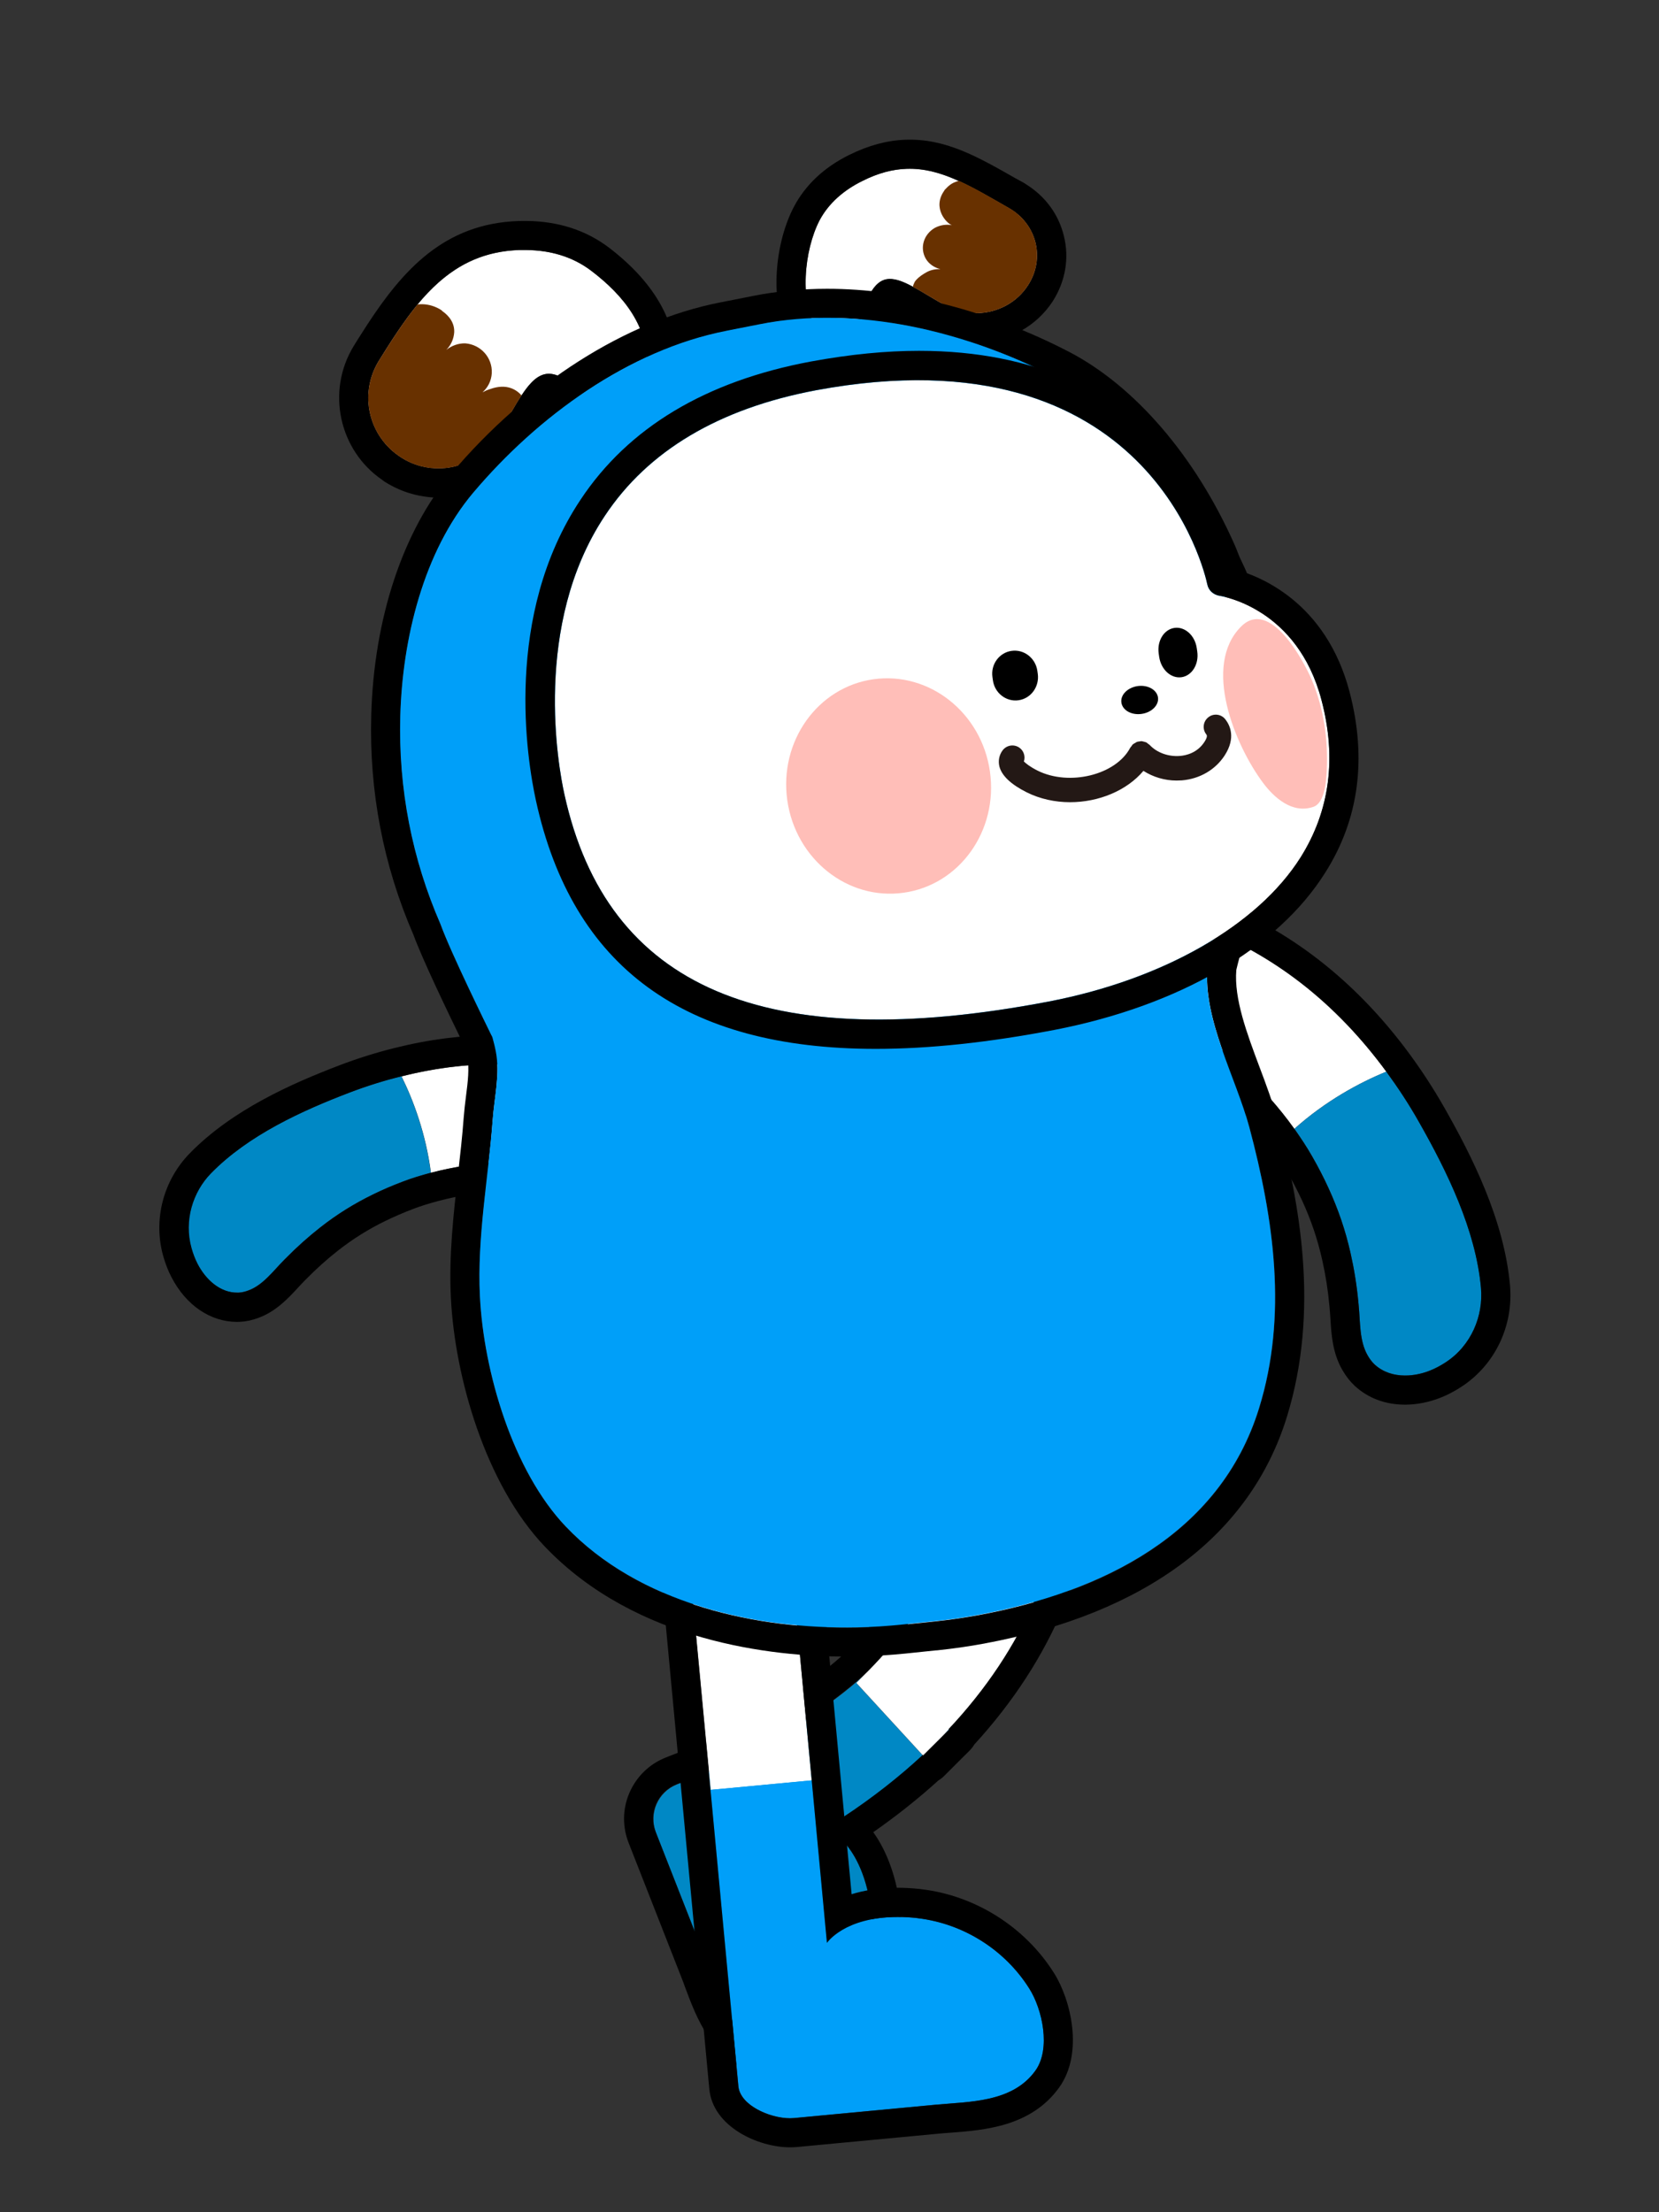 <?xml version="1.0" encoding="utf-8"?>
<!-- Generator: Adobe Illustrator 24.1.1, SVG Export Plug-In . SVG Version: 6.00 Build 0)  -->
<svg version="1.1" id="Layer_1" xmlns="http://www.w3.org/2000/svg" xmlns:xlink="http://www.w3.org/1999/xlink" x="0px" y="0px"
	 viewBox="0 0 180 240" style="enable-background:new 0 0 180 240;" xml:space="preserve">
<rect x="0" y="0" width="180" height="240" fill="#333333" stroke="none"/>
<g>
	<path style="fill:#FFFFFF;" d="M70.21,40.15c-0.1,1.59-2.52,3.28-4.43,3.64c-0.18,0.03-0.37,0.04-0.53,0.04
		c-1.74,0.06-1.98-1.43-4.05-2.73c-0.65-0.4-1.21-0.56-1.71-0.55c-2.08,0.07-3.32,3.2-5.54,6.71c-1.37,2.21-3.7,3.48-6.12,3.56
		c-1.47,0.05-2.96-0.32-4.29-1.17c-3.56-2.25-4.65-6.9-2.45-10.49c4.09-6.66,7.87-11.77,15.24-12.03c0.26-0.01,0.5,0.01,0.76,0
		c2.56,0.02,5.01,0.69,7.07,2.26C67.68,32.06,70.49,35.53,70.21,40.15z"/>
	<path d="M66.08,26.87c-2.49-1.89-5.51-2.87-8.96-2.9c-0.32,0.01-0.61-0.01-0.9,0.01c-7.98,0.28-12.47,5.26-16.38,11.25
		c-0.47,0.75-0.98,1.51-1.45,2.29c-3.02,4.91-1.61,11.34,3.09,14.55c0.11,0.1,0.24,0.18,0.35,0.25c1.29,0.8,2.71,1.33,4.19,1.54
		c0.64,0.11,1.27,0.14,1.9,0.12c3.56-0.12,6.81-2.01,8.71-5.05c0.33-0.49,0.6-1,0.9-1.48c0.17-0.3,0.32-0.57,0.5-0.83
		c0.52-0.91,1.22-2.1,1.7-2.7c0.38,0.28,0.68,0.58,1.01,0.94c0.82,0.84,2.16,2.22,4.61,2.13c0.29-0.01,0.63-0.02,0.97-0.09
		c2.7-0.49,6.78-2.9,7.02-6.57C73.68,35.33,71.22,30.81,66.08,26.87z M70.21,40.15c-0.1,1.59-2.52,3.28-4.43,3.64
		c-0.18,0.03-0.37,0.04-0.53,0.04c-1.74,0.06-1.98-1.43-4.05-2.73c-0.65-0.4-1.21-0.56-1.71-0.55c-1.11,0.04-2,0.97-2.9,2.34
		c-0.8,1.19-1.59,2.75-2.64,4.36c-1.37,2.21-3.7,3.48-6.12,3.56c-1.47,0.05-2.96-0.32-4.29-1.17c-3.56-2.25-4.65-6.9-2.45-10.49
		c1.4-2.26,2.75-4.34,4.21-6.13c2.86-3.45,6.15-5.73,11.03-5.9c0.26-0.01,0.5,0.01,0.76,0c2.56,0.02,5.01,0.69,7.07,2.26
		C67.68,32.06,70.49,35.53,70.21,40.15z"/>
	<path style="fill:#683100;" d="M56.59,42.9c-0.8,1.19-1.59,2.75-2.64,4.36c-1.37,2.21-3.7,3.48-6.12,3.56
		c-1.47,0.05-2.96-0.32-4.29-1.17c-3.56-2.25-4.65-6.9-2.45-10.49c1.4-2.26,2.75-4.34,4.21-6.13c1.55-0.19,2.66,0.67,2.66,0.67
		l0,0.03c0.81,0.55,1.37,1.35,1.32,2.33c-0.05,0.74-0.37,1.41-0.86,1.9c0.56-0.44,1.29-0.73,2.06-0.71
		c1.67,0.13,2.95,1.53,2.88,3.22c-0.05,0.85-0.42,1.57-1.01,2.09c0.26-0.14,0.54-0.26,0.83-0.35C55.01,41.55,56.07,42.31,56.59,42.9
		z"/>
</g>
<g>
	<path style="fill:#FFFFFF;" d="M111.55,30.94c-1.2,1.89-3.29,2.97-5.45,3.04c-1.21,0.04-2.41-0.2-3.51-0.82
		c-2.61-1.44-4.56-2.95-6.11-2.89c-0.68,0.02-1.3,0.39-1.85,1.23c-1.2,1.84-0.43,3.55-2.33,4.12c-1.04,0.3-1.95,0.81-2.66,0.83
		c-0.39,0.01-0.69-0.11-0.94-0.49c-2.01-3.2-1.45-8.81,0.23-12.06c1.01-1.88,2.65-3.28,4.62-4.25c1.73-0.88,3.33-1.28,4.8-1.33
		c3.69-0.13,6.89,1.86,11.09,4.24C112.5,24.27,113.43,28.03,111.55,30.94z"/>
	<path d="M115.42,25.56c-0.58-2.33-2-4.25-4.07-5.55c-0.11-0.08-0.22-0.15-0.35-0.22l-0.86-0.47c-4.06-2.31-7.56-4.32-11.91-4.16
		c-2,0.07-4.01,0.62-6.08,1.64c-2.75,1.36-4.76,3.26-6.02,5.65c-2.15,4.11-2.8,10.91-0.11,15.19c0.81,1.32,2.18,2.03,3.74,1.97
		c0.97-0.03,1.81-0.35,2.53-0.64c0.29-0.12,0.6-0.23,0.91-0.32c2.89-0.87,3.44-3.21,3.72-4.35c0.07-0.27,0.11-0.48,0.16-0.64
		c0.54,0.27,1.34,0.74,1.99,1.14c0.4,0.22,0.81,0.47,1.26,0.72c0.24,0.15,0.48,0.27,0.73,0.42c1.56,0.87,3.34,1.28,5.16,1.21
		c3.29-0.12,6.26-1.78,8.01-4.48C115.6,30.51,116.04,27.99,115.42,25.56z M111.55,30.94c-1.2,1.89-3.29,2.97-5.45,3.04
		c-1.21,0.04-2.41-0.2-3.51-0.82c-1.34-0.74-2.51-1.49-3.53-2.04c-0.99-0.54-1.82-0.88-2.59-0.86c-0.68,0.02-1.3,0.39-1.85,1.23
		c-1.2,1.84-0.43,3.55-2.33,4.12c-1.04,0.3-1.95,0.81-2.66,0.83c-0.39,0.01-0.69-0.11-0.94-0.49c-2.01-3.2-1.45-8.81,0.23-12.06
		c1.01-1.88,2.65-3.28,4.62-4.25c1.73-0.88,3.33-1.28,4.8-1.33c1.95-0.07,3.79,0.44,5.69,1.32c1.69,0.76,3.44,1.8,5.4,2.92
		C112.5,24.27,113.43,28.03,111.55,30.94z"/>
	<path style="fill:#683100;" d="M111.55,30.94c-1.2,1.89-3.29,2.97-5.45,3.04c-1.21,0.04-2.41-0.2-3.51-0.82
		c-1.34-0.74-2.51-1.49-3.53-2.04c0-0.11,0.04-0.24,0.12-0.4c0.05-0.11,0.1-0.21,0.2-0.32c0,0,0,0,0.03-0.03
		c0.28-0.33,0.74-0.63,1.16-0.86c0.47-0.25,0.96-0.32,1.46-0.32c-0.64-0.14-1.23-0.54-1.57-1.1c-0.7-1.19-0.25-2.68,0.99-3.38
		c0.6-0.31,1.23-0.39,1.84-0.28c-0.56-0.16-2.2-1.87-0.82-3.77c0-0.03,0-0.03,0-0.03c0.36-0.36,0.68-0.79,1.57-1.01
		c1.69,0.76,3.44,1.8,5.4,2.92C112.5,24.27,113.43,28.03,111.55,30.94z"/>
</g>
<g>
	<path style="fill-rule:evenodd;clip-rule:evenodd;fill:#0088C5;" d="M91.6,197.08c-0.87,0.58-0.98,1.77-0.26,2.53
		c1.11,1.11,2.4,3.08,3.03,6.56c0,0.05,0.03,0.26,0.03,0.26c0.74,4.53-0.63,9.25-3.69,12.68c-1.66,1.84-5.24,3.79-7.77,2.9
		c-3.72-1.34-4.8-5.46-6.09-8.7l-4.3-10.96l-1.37-3.5c-0.82-2.08,0.21-4.45,2.29-5.27l7.77-3.03c3.58-2.16,9.25-5.77,12.41-8.72
		l-0.74,0.76l7.19,7.83C97.59,192.81,94.74,195.02,91.6,197.08z"/>
	<path style="fill-rule:evenodd;clip-rule:evenodd;fill:#0088C5;" d="M102.99,187.67l-1.34,1.32c0.45-0.45,0.9-0.9,1.29-1.37
		L102.99,187.67z"/>
	<path style="fill:#FFFFFF;" d="M115.87,157.34c-0.37,11.36-4.72,21.56-12.94,30.28c-0.4,0.47-0.84,0.92-1.29,1.37
		c-0.5,0.5-1,0.98-1.53,1.42l-7.19-7.83l0.74-0.76l0.58-0.58c6.88-6.96,10.51-14.99,10.8-23.9c0.08-2,1.08-3.69,2.82-4.61
		c1.79-0.95,4.03-0.9,5.69,0.13C115.08,153.8,115.93,155.44,115.87,157.34z"/>
	<path style="fill:#FFFFFF;" d="M101.64,188.99l-1.48,1.48l-0.05-0.05C100.64,189.96,101.14,189.49,101.64,188.99z"/>
	<path d="M110.63,152.04c1.04,0,2.06,0.27,2.93,0.81c1.52,0.95,2.36,2.58,2.3,4.49c-0.37,11.36-4.75,21.52-12.94,30.25l0.05,0.06
		l-1.35,1.34c0,0,0,0,0,0l-1.45,1.45l-0.05-0.05c-2.57,2.38-5.46,4.65-8.64,6.75c-0.82,0.54-0.93,1.66-0.23,2.35
		c1.11,1.09,2.45,3.1,3.1,6.67c0.01,0.04,0.04,0.25,0.04,0.25c0.73,4.53-0.65,9.26-3.69,12.68c-1.36,1.53-4.05,3.12-6.37,3.12
		c-0.49,0-0.97-0.07-1.41-0.23c-3.71-1.33-4.8-5.44-6.07-8.69l-4.3-10.96l-1.4-3.57c-0.81-2.06,0.21-4.37,2.26-5.18l7.8-3.06
		c0.02-0.01,0.03-0.01,0.04-0.02c3.84-2.32,9.99-6.26,12.98-9.28l0,0c6.88-6.96,10.51-15.01,10.8-23.91c0.07-2,1.09-3.67,2.81-4.6
		C108.72,152.27,109.68,152.04,110.63,152.04 M110.63,148.88c-1.49,0-2.97,0.37-4.27,1.07c-2.7,1.45-4.37,4.17-4.48,7.28
		c-0.26,8.08-3.59,15.41-9.89,21.79c-2.06,2.08-6.37,5.16-12.16,8.67l-7.57,2.97c-1.78,0.7-3.18,2.05-3.95,3.8
		c-0.77,1.75-0.8,3.7-0.1,5.48l1.4,3.57l4.3,10.96c0.15,0.38,0.3,0.77,0.44,1.17c1.21,3.24,2.87,7.68,7.51,9.34
		c0.77,0.28,1.6,0.42,2.48,0.42c3.45,0,6.94-2.17,8.73-4.18c3.67-4.13,5.33-9.84,4.45-15.29l-0.03-0.22
		c-0.59-3.23-1.67-5.44-2.74-6.94c2.52-1.76,4.89-3.64,7.06-5.61c0.22-0.13,0.42-0.28,0.6-0.46l1.45-1.45c0,0,0.01-0.01,0.01-0.01
		l1.34-1.33c0.2-0.2,0.37-0.43,0.51-0.66c8.45-9.23,12.92-19.92,13.3-31.78c0.1-3.02-1.32-5.75-3.79-7.28
		C113.88,149.32,112.29,148.88,110.63,148.88L110.63,148.88z"/>
</g>
<g>
	<path style="fill:#FFFFFF;" d="M88.07,193.15l-10.96,1.03l-2.66-28.25c-0.21-2.11,4.72-4.27,6.83-4.48
		c2.08-0.18,3.95,1.34,4.14,3.45L88.07,193.15z"/>
	<path style="fill-rule:evenodd;clip-rule:evenodd;fill:#009FF9;" d="M112.34,224.64c-2.48,3.45-7.06,3.35-10.8,3.69l-12.65,1.19
		l-2.74,0.26c-2.19,0.21-5.82-1.24-6.03-3.45l-3.03-32.15h0.03l10.96-1.03l0.32,3.43l1.34,14.2c0,0,2.29-3.45,9.62-2.71
		c0.05,0,0.26,0.03,0.26,0.03c4.93,0.61,9.41,3.43,12.04,7.62C113.11,217.97,114.03,222.27,112.34,224.64z"/>
	<path d="M81.63,161.44c1.94,0,3.6,1.48,3.79,3.45l2.65,28.26l1.65,17.63c0,0,1.88-2.81,7.67-2.81c0.61,0,1.27,0.03,1.97,0.1
		c0.05,0.01,0.27,0.04,0.27,0.04c4.91,0.59,9.4,3.43,12.04,7.61c1.43,2.26,2.37,6.57,0.67,8.92c-2.48,3.45-7.07,3.35-10.81,3.7
		l-12.63,1.19l-2.74,0.26c-0.14,0.01-0.28,0.02-0.43,0.02c-2.21,0-5.42-1.41-5.62-3.46l-3.02-32.15l0,0l-2.65-28.26
		c-0.2-2.09,4.74-4.27,6.83-4.46C81.39,161.44,81.51,161.44,81.63,161.44 M81.63,158.28L81.63,158.28c-0.22,0-0.44,0.01-0.66,0.03
		c-2.19,0.21-10.17,2.7-9.68,7.91l2.65,28.26l3.02,32.15c0.39,4.13,5.34,6.33,8.76,6.33c0.25,0,0.49-0.01,0.73-0.03l2.74-0.26
		l12.63-1.19c0.44-0.04,0.89-0.08,1.35-0.11c3.67-0.28,8.7-0.67,11.74-4.89c2.69-3.73,1.29-9.53-0.57-12.46
		c-3.14-4.97-8.5-8.36-14.34-9.06l-0.22-0.03c-0.89-0.09-1.66-0.13-2.39-0.13c-1.99,0-3.64,0.28-4.99,0.7l-1.19-12.65l-2.65-28.26
		C88.22,160.99,85.24,158.28,81.63,158.28L81.63,158.28z"/>
</g>
<g>
	<path style="fill:#FFFFFF;" d="M140.43,122.47c-3.39-4.75-7.68-8.41-12.22-12.4c-2.01-1.76-9.41-8.05-4.2-10.61
		c1.89-0.93,4.69,0.46,6.46,1.14c3.84,1.48,7.42,3.52,10.62,5.99c3.59,2.77,6.68,6.06,9.33,9.67
		C147.5,117.45,143.81,119.44,140.43,122.47z"/>
	<path style="fill:#0088C5;" d="M147.41,141.58c-0.01-0.07-0.01-0.15-0.02-0.22c-0.18-1.93-0.47-3.71-0.86-5.43
		c-0.55-2.45-1.33-4.73-2.39-7.04c-0.52-1.14-1.11-2.28-1.78-3.45c-0.6-1.05-1.25-2.02-1.92-2.97c3.38-3.03,7.07-5.02,9.98-6.21
		c1.28,1.75,2.47,3.56,3.53,5.44c3.05,5.36,6.17,11.72,6.74,18c0.28,3.06-1.05,6.28-3.82,8.09c-0.58,0.38-1.17,0.69-1.73,0.91
		c-2.04,0.8-4.42,0.78-5.99-0.67c-0.31-0.29-0.54-0.62-0.74-0.96C147.47,145.48,147.6,143.41,147.41,141.58z"/>
	<path d="M125.48,99.15c1.69,0,3.64,0.93,4.98,1.45c3.84,1.48,7.42,3.52,10.62,5.99c3.59,2.77,6.68,6.06,9.33,9.67
		c1.28,1.75,2.47,3.56,3.53,5.44c3.05,5.36,6.17,11.72,6.74,18c0.28,3.06-1.05,6.28-3.82,8.09c-0.58,0.38-1.17,0.69-1.73,0.91
		c-0.86,0.34-1.78,0.53-2.68,0.53c-1.23,0-2.4-0.36-3.31-1.2c-0.31-0.29-0.54-0.62-0.74-0.96c-0.93-1.59-0.8-3.67-0.99-5.49
		c-0.01-0.07-0.01-0.15-0.02-0.22c-0.18-1.93-0.47-3.71-0.86-5.43c-0.55-2.44-1.33-4.73-2.39-7.04c-0.52-1.14-1.11-2.28-1.78-3.45
		c-0.6-1.05-1.25-2.02-1.92-2.97c-3.38-4.75-7.68-8.41-12.21-12.4c-2.01-1.76-9.41-8.05-4.21-10.61
		C124.46,99.24,124.96,99.15,125.48,99.15 M125.48,95.99C125.48,95.99,125.48,95.99,125.48,95.99c-1.05,0-2.01,0.21-2.87,0.64
		c-2.73,1.35-3.39,3.45-3.54,4.59c-0.53,4,3.18,7.84,6.88,11.08l0.18,0.15l0.75,0.66c4.11,3.61,7.99,7.02,10.98,11.21
		c0.73,1.02,1.28,1.88,1.75,2.7c0.63,1.11,1.17,2.16,1.66,3.21c0.97,2.1,1.68,4.2,2.18,6.42c0.37,1.63,0.63,3.28,0.79,5.02
		l0.02,0.22c0.04,0.4,0.06,0.8,0.09,1.19c0.1,1.66,0.22,3.72,1.32,5.59c0.39,0.67,0.82,1.21,1.32,1.68
		c1.45,1.34,3.33,2.04,5.46,2.04c1.26,0,2.58-0.26,3.83-0.75c0.77-0.3,1.57-0.72,2.31-1.21c3.63-2.38,5.64-6.6,5.24-11.02
		c-0.64-7.1-4.15-14.03-7.14-19.28c-1.11-1.95-2.36-3.88-3.73-5.75c-2.94-4.01-6.29-7.48-9.94-10.3c-3.49-2.7-7.33-4.86-11.41-6.44
		l-0.67-0.27C129.49,96.79,127.51,95.99,125.48,95.99L125.48,95.99z"/>
</g>
<g>
	<path style="fill:#FFFFFF;" d="M46.76,127.24c5.08-1.35,10.15-1.37,15.58-1.48c2.4-0.05,11.12-0.06,9.06-5.04
		c-0.75-1.8-3.47-2.51-5.07-3.09c-3.49-1.26-7.12-1.97-10.75-2.13c-4.07-0.19-8.1,0.29-12.01,1.28
		C44.86,119.37,46.22,123.03,46.76,127.24z"/>
	<path style="fill:#0088C5;" d="M30.84,136.67c0.05-0.05,0.1-0.1,0.14-0.14c1.25-1.27,2.49-2.37,3.75-3.36
		c1.81-1.41,3.67-2.58,5.74-3.59c1.02-0.5,2.09-0.96,3.23-1.39c1.02-0.39,2.03-0.69,3.04-0.96c-0.54-4.21-1.9-7.86-3.19-10.47
		c-1.89,0.47-3.76,1.06-5.59,1.75c-5.21,1.99-11.05,4.65-15.1,8.79c-1.97,2.02-2.94,5.12-2.11,8.09c0.17,0.62,0.4,1.2,0.65,1.7
		c0.93,1.8,2.56,3.23,4.48,3.14c0.38-0.02,0.73-0.11,1.06-0.24C28.53,139.43,29.65,137.87,30.84,136.67z"/>
	<path d="M53.84,115.45c0.58,0,1.15,0.01,1.73,0.04c3.63,0.17,7.26,0.87,10.75,2.13c1.6,0.58,4.33,1.28,5.07,3.09
		c2.06,4.98-6.66,5-9.06,5.04c-5.43,0.11-10.5,0.13-15.58,1.48c-1.01,0.27-2.03,0.57-3.04,0.96c-1.14,0.43-2.21,0.89-3.23,1.39
		c-2.07,1.01-3.94,2.17-5.74,3.59c-1.26,0.99-2.5,2.09-3.75,3.36c-0.05,0.05-0.1,0.1-0.14,0.14c-1.19,1.19-2.31,2.75-3.88,3.33
		c-0.33,0.12-0.68,0.22-1.06,0.24c-0.06,0-0.11,0-0.17,0c-1.85,0-3.41-1.4-4.31-3.15c-0.25-0.49-0.48-1.08-0.65-1.7
		c-0.83-2.97,0.14-6.07,2.11-8.09c4.05-4.15,9.9-6.81,15.1-8.79c1.83-0.7,3.7-1.28,5.59-1.75
		C46.92,115.92,50.37,115.45,53.84,115.45 M53.84,112.29c-3.6,0-7.32,0.47-11.05,1.41c-2.04,0.51-4.04,1.14-5.95,1.87
		c-5.13,1.96-11.62,4.81-16.24,9.54c-2.89,2.95-4,7.23-2.89,11.16c0.23,0.81,0.53,1.6,0.89,2.28c1.57,3.05,4.23,4.86,7.12,4.86
		c0.11,0,0.21,0,0.32-0.01c0.66-0.03,1.32-0.17,2.01-0.43c1.92-0.71,3.23-2.13,4.29-3.28c0.25-0.27,0.49-0.53,0.74-0.78l0.16-0.16
		c1.12-1.14,2.25-2.15,3.45-3.09c1.62-1.27,3.32-2.33,5.18-3.23c0.93-0.45,1.9-0.87,2.97-1.28c0.79-0.3,1.65-0.57,2.73-0.86
		c4.43-1.18,9.05-1.27,13.94-1.36l0.89-0.02l0.21,0c4.45-0.08,9.28-0.59,11.37-3.78c0.61-0.93,1.47-2.9,0.34-5.62
		c-1.2-2.9-4.28-3.95-6.32-4.64l-0.6-0.21c-3.75-1.35-7.67-2.13-11.68-2.32C55.1,112.3,54.47,112.29,53.84,112.29L53.84,112.29z"/>
</g>
<g>
	<path d="M89.75,34.49c8.5,0,17.29,2.61,24.73,6.46c7.48,3.88,13.19,11.79,16.56,19.39c0.2,0.46,0.37,0.92,0.56,1.38
		c0.37,0.77,0.73,1.55,1.06,2.32c3.91,9.25,3.22,17.79,1.67,27.61c-0.34,2.13-3.3,12.7-3.31,13.19c-0.55,5.68,3.11,12.11,4.54,17.47
		c2.66,9.98,4.17,20.42,1.05,30.5c-4.25,13.74-17.16,19.95-30.41,22.41c-1.59,0.29-3.19,0.52-4.8,0.69
		c-0.06,0.01-0.13,0.01-0.19,0.02l-3.27,0.34c-1.61,0.16-3.29,0.27-4.91,0.31c-0.4,0.01-0.81,0.01-1.22,0.01
		c-10.8,0-22.78-2.94-30.42-10.96c-5.74-6.02-8.9-16.74-9.31-24.96c-0.32-6.41,0.92-12.78,1.38-19.15c0.18-2.49,0.82-4.99,0.34-7.44
		c-0.1-0.52-0.24-1.02-0.37-1.53c-0.52-1.07-4.5-9.14-5.63-12.27c-3.08-7.07-4.57-14.68-4.36-22.58c0.23-8.31,2.49-17.8,7.93-24.24
		c6.99-8.27,16.87-15.47,27.45-17.54c0,0,0.08-0.02,0.19-0.04l3.4-0.67C84.8,34.71,87.26,34.49,89.75,34.49 M89.75,31.33
		c-2.75,0-5.43,0.26-7.96,0.76l-3.39,0.67l-0.26,0.05c-10.24,2-20.9,8.78-29.19,18.59c-5.23,6.19-8.39,15.73-8.67,26.19
		c-0.23,8.28,1.31,16.3,4.58,23.83c0.96,2.61,3.56,8.06,5.59,12.21c0.1,0.36,0.18,0.69,0.25,1.02c0.24,1.25,0.06,2.72-0.14,4.27
		c-0.1,0.78-0.19,1.56-0.25,2.33c-0.15,2.04-0.39,4.15-0.62,6.18c-0.49,4.33-1,8.81-0.77,13.36c0.42,8.56,3.74,20.22,10.18,26.98
		c9.9,10.39,24.74,11.95,32.71,11.95c0.43,0,0.86,0,1.28-0.01c1.65-0.03,3.44-0.15,5.16-0.32l3.27-0.34l0.18-0.01
		c1.71-0.18,3.41-0.42,5.07-0.73c17.52-3.25,28.88-11.75,32.85-24.58c3.61-11.66,1.35-23.36-1.02-32.25
		c-0.5-1.86-1.22-3.8-1.93-5.68c-1.37-3.66-2.8-7.45-2.53-10.58c0.12-0.54,0.63-2.47,1.09-4.19c1.17-4.4,2.01-7.61,2.21-8.91
		c1.51-9.55,2.5-18.98-1.88-29.33c-0.33-0.79-0.69-1.58-1.07-2.36l-0.17-0.43c-0.12-0.32-0.25-0.63-0.39-0.95
		c-4.25-9.56-10.81-17.19-18-20.91C107.45,33.75,98.15,31.33,89.75,31.33L89.75,31.33z"/>
	<path style="fill:#009FF9;" d="M135.55,122.3c-1.43-5.36-5.09-11.79-4.54-17.47c0.01-0.49,2.98-11.06,3.31-13.19
		c1.55-9.82,2.24-18.35-1.67-27.61c-0.33-0.77-0.68-1.55-1.06-2.32c-0.19-0.46-0.35-0.92-0.56-1.38
		c-3.37-7.59-9.08-15.51-16.56-19.39c-9.62-4.99-21.49-7.88-32.07-5.76l-3.4,0.67c-0.11,0.02-0.19,0.04-0.19,0.04
		c-10.58,2.07-20.46,9.27-27.45,17.54c-5.44,6.44-7.7,15.93-7.93,24.24c-0.22,7.9,1.28,15.51,4.36,22.58
		c1.13,3.13,5.11,11.2,5.63,12.27c0.14,0.51,0.27,1.01,0.37,1.53c0.48,2.46-0.16,4.95-0.34,7.44c-0.47,6.37-1.7,12.75-1.38,19.15
		c0.41,8.21,3.57,18.93,9.31,24.96c7.93,8.33,20.53,11.18,31.64,10.95c1.62-0.03,3.3-0.14,4.91-0.31l3.27-0.34
		c0.06-0.01,0.13-0.01,0.19-0.02c1.61-0.16,3.21-0.39,4.8-0.69c13.25-2.46,26.16-8.67,30.41-22.41
		C139.72,142.73,138.21,132.28,135.55,122.3z"/>
</g>
<path style="fill:#009FF8;" d="M82.41,35.19c0,0-0.08,0.01-0.19,0.04L82.41,35.19z"/>
<g>
	<path style="fill-rule:evenodd;clip-rule:evenodd;fill:#FFFFFF;" d="M141.12,93.01c-4.66,7.38-14.86,13.23-27.28,15.63
		c-30.81,5.9-47.99-1.42-52.6-22.45c-0.66-2.95-3.48-18.37,4.37-30.2c4.69-7.09,12.41-11.67,22.95-13.65
		c36.21-6.72,42.19,19.92,42.43,21.06c0.13,0.66,0.66,1.13,1.32,1.24c0.34,0.05,8.46,1.37,11.07,11.31
		C145.05,82.23,144.28,87.97,141.12,93.01z"/>
	<path d="M146.44,75.11c-2.58-9.86-9.83-12.65-12.6-13.39c-1.32-4.72-8.25-23.66-34.13-23.66c-3.56,0-7.43,0.37-11.73,1.16
		c-11.41,2.13-19.82,7.17-25.01,15.02c-8.35,12.57-5.8,28.14-4.82,32.62c3.95,18.03,16.05,26.93,36.87,26.93
		c5.8,0,12.25-0.69,19.4-2.06c13.47-2.61,24.17-8.8,29.36-17.05C147.45,88.9,148.31,82.31,146.44,75.11z M61.24,86.18
		c-0.66-2.95-3.48-18.37,4.37-30.2c4.69-7.09,12.41-11.67,22.95-13.65c36.21-6.72,42.19,19.92,42.43,21.06
		c0.13,0.66,0.66,1.13,1.32,1.24c0.34,0.05,8.46,1.37,11.07,11.31c1.66,6.3,0.9,12.04-2.27,17.08
		c-4.66,7.38-14.86,13.23-27.28,15.63C83.04,114.54,65.86,107.21,61.24,86.18z"/>
	<path style="fill-rule:evenodd;clip-rule:evenodd;fill:#FFBEB8;" d="M107.41,83.72c0.9,6.4-3.29,12.28-9.36,13.13
		c-6.07,0.86-11.72-3.63-12.63-10.03c-0.9-6.39,3.28-12.27,9.35-13.13C100.85,72.84,106.51,77.33,107.41,83.72"/>
	<path style="fill-rule:evenodd;clip-rule:evenodd;fill:#FFBEB8;" d="M142.34,73.79c-0.88-2.09-4.56-8.96-7.69-5.81
		c-4.23,4.24-0.66,12.86,2.39,16.95c1.2,1.61,3.19,3.4,5.47,2.6c1.29-0.45,1.39-3.03,1.44-3.93
		C144.11,80.27,143.64,76.87,142.34,73.79z"/>
</g>
<g>
	<path style="fill-rule:evenodd;clip-rule:evenodd;" d="M125.64,75.66c0.12,0.83-0.67,1.63-1.77,1.79s-2.08-0.39-2.2-1.23
		c-0.12-0.83,0.67-1.63,1.77-1.79C124.55,74.28,125.52,74.84,125.64,75.66"/>
	<path style="fill-rule:evenodd;clip-rule:evenodd;" d="M128.19,73.47L128.19,73.47c-1.14,0.16-2.22-0.83-2.42-2.21l-0.05-0.35
		c-0.2-1.38,0.57-2.63,1.71-2.79c1.14-0.16,2.23,0.83,2.42,2.21l0.05,0.35C130.1,72.06,129.33,73.31,128.19,73.47"/>
	<path style="fill-rule:evenodd;clip-rule:evenodd;" d="M110.51,75.97L110.51,75.97c-1.34,0.19-2.59-0.78-2.78-2.16l-0.05-0.35
		c-0.2-1.38,0.73-2.66,2.08-2.85c1.34-0.19,2.59,0.78,2.79,2.16l0.05,0.35C112.78,74.51,111.85,75.78,110.51,75.97"/>
	<path style="fill:#231815;" d="M132.95,78.04c-0.45-0.58-1.28-0.68-1.85-0.22c-0.57,0.45-0.67,1.28-0.22,1.85
		c0.06,0.08,0.18,0.23-0.2,0.82c-0.78,1.2-2,1.47-2.66,1.52c-1.24,0.1-2.5-0.35-3.28-1.19c-0.06-0.06-0.13-0.09-0.19-0.14
		c-0.06-0.04-0.1-0.1-0.16-0.13c-0.01-0.01-0.02,0-0.03-0.01c-0.09-0.04-0.18-0.06-0.27-0.08c-0.08-0.02-0.15-0.05-0.22-0.05
		c-0.09-0.01-0.17,0.02-0.25,0.03c-0.08,0.01-0.16,0.01-0.24,0.04c-0.08,0.03-0.16,0.08-0.23,0.13c-0.07,0.04-0.15,0.07-0.21,0.13
		c-0.01,0.01-0.03,0.01-0.04,0.02c-0.06,0.06-0.09,0.13-0.14,0.2c-0.04,0.06-0.1,0.1-0.13,0.16c-1.55,2.96-6.62,4.2-10.06,2.48
		c-0.8-0.4-1.27-0.78-1.48-0.99c0.18-0.53,0-1.15-0.48-1.49c-0.59-0.42-1.41-0.29-1.84,0.3c-0.37,0.51-0.48,1.12-0.34,1.72
		c0.25,1,1.24,1.95,2.95,2.81c1.46,0.73,3.1,1.08,4.72,1.08c3.1,0,6.15-1.25,7.96-3.4c1.05,0.67,2.3,1.05,3.6,1.05
		c0.2,0,0.39-0.01,0.58-0.02c1.93-0.16,3.63-1.15,4.64-2.71C134.11,80.04,133.45,78.68,132.95,78.04z"/>
</g>
</svg>
